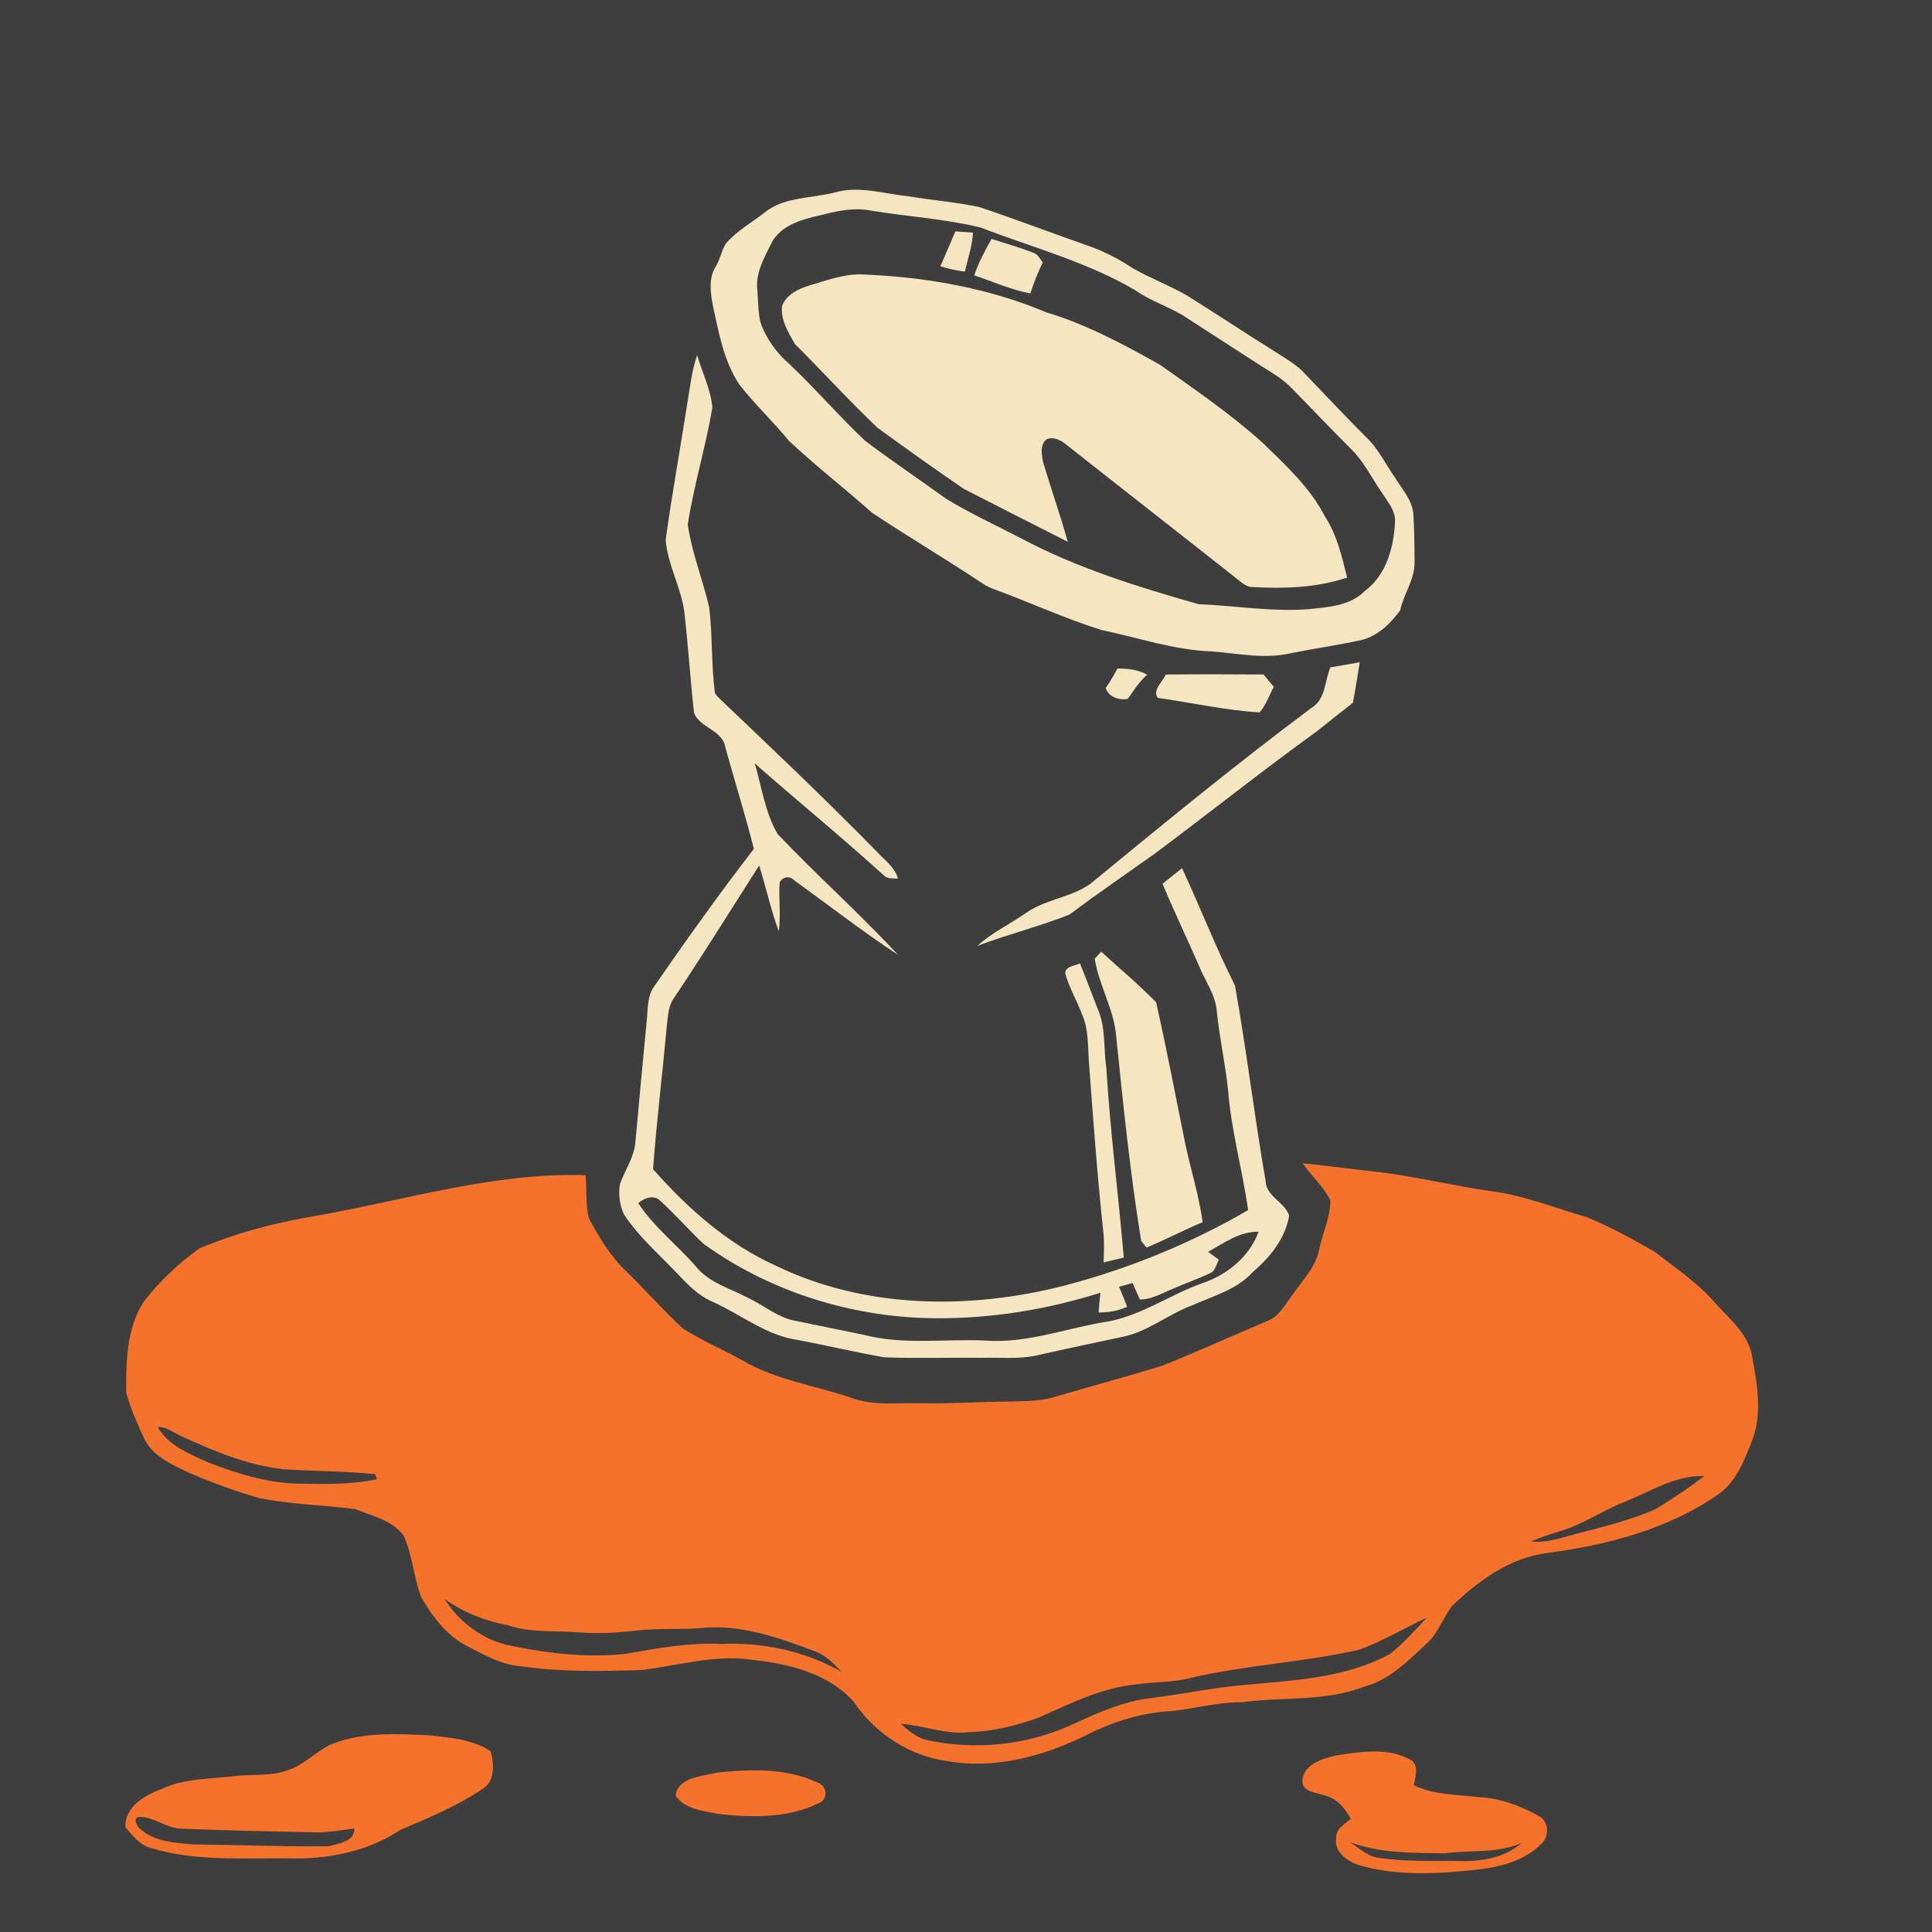<?xml version="1.0" encoding="UTF-8" standalone="no"?>
<svg
   xmlns:dc="http://purl.org/dc/elements/1.1/"
   xmlns:cc="http://creativecommons.org/ns#"
   xmlns:rdf="http://www.w3.org/1999/02/22-rdf-syntax-ns#"
   xmlns:svg="http://www.w3.org/2000/svg"
   xmlns="http://www.w3.org/2000/svg"
   xmlns:sodipodi="http://sodipodi.sourceforge.net/DTD/sodipodi-0.dtd"
   xmlns:inkscape="http://www.inkscape.org/namespaces/inkscape"
   width="1280"
   height="1280"
   viewBox="0 0 1024 1024"
   version="1.1"
   id="svg2"
   inkscape:version="0.48.1 "
   sodipodi:docname="kill_in_dodge_cooldown.svg">
  <defs
     id="defs52" />
  <sodipodi:namedview
     pagecolor="#ffffff"
     bordercolor="#666666"
     borderopacity="1"
     objecttolerance="10"
     gridtolerance="10"
     guidetolerance="10"
     inkscape:pageopacity="0"
     inkscape:pageshadow="2"
     inkscape:window-width="1920"
     inkscape:window-height="1018"
     id="namedview50"
     showgrid="false"
     fit-margin-top="0"
     fit-margin-left="0"
     fit-margin-right="0"
     fit-margin-bottom="0"
     inkscape:zoom="0.6609375"
     inkscape:cx="466.00473"
     inkscape:cy="640"
     inkscape:window-x="-8"
     inkscape:window-y="-8"
     inkscape:window-maximized="1"
     inkscape:current-layer="layer1"
     inkscape:snap-page="true" />
  <g
     inkscape:groupmode="layer"
     id="layer1"
     inkscape:label="background">
    <rect
       style="fill:#3e3e3e;fill-opacity:1;fill-rule:nonzero;stroke:none"
       id="rect3012"
       width="1280"
       height="1280"
       x="0"
       y="0"
       transform="scale(0.8,0.8)" />
  </g>
  <g
     inkscape:groupmode="layer"
     id="layer2"
     inkscape:label="foreground">
    <path
       style="fill:#f5e5c1"
       d="m 451.95,100.575 c -3.307,0.103 -6.61,0.565 -9.9,1.55 -12.44,3.1 -26.695,2.15 -37.075,10.75 -6.8,5.28 -14.565,9.555 -20.225,16.175 -2.34,3.82 -3.095,8.39 -5.375,12.25 -3.72,5.68 -2.885,12.885 -1.825,19.225 3.24,14.92 5.82,30.675 14.5,43.575 8.22,10.36 17.83,19.5 26.25,29.7 14.12,13.18 29.41,25.085 43.85,37.925 18.86,12.58 38.4,24.125 57.3,36.625 2.2,1.46 4.44,2.955 7,3.775 19.12,7.02 37.73,15.59 57.15,21.75 19.5,3.98 38.58,10.735 58.6,11.375 13.88,1.08 27.985,4.22 41.825,1 12.44,-2.52 25.055,-4.26 37.475,-7 8.84,-2.16 15.45,-8.66 20.65,-15.8 1.84,-8.68 7.7,-16.275 7.6,-25.375 -0.04,-8.6 -0.11,-17.22 -0.65,-25.8 -0.7,-7.54 -6.205,-13.255 -9.925,-19.475 -4.42,-6.22 -7.805,-13.2 -12.925,-18.9 -12.38,-12.34 -24.3,-25.095 -36.4,-37.675 -4.68,-4.24 -10.255,-7.29 -15.475,-10.75 -15.16,-9.42 -30.01,-19.34 -45.15,-28.8 -9.46,-5.44 -19.76,-9.265 -29.2,-14.725 -6.52,-4.36 -13.5,-7.98 -20.8,-10.8 -20.06,-7.02 -39.935,-14.595 -60.075,-21.375 -12.34,-2.68 -24.985,-3.585 -37.425,-5.725 -9.87,-0.96 -19.854,-3.783 -29.775,-3.475 z m 1.475,10.375 c 2.923,-0.06 5.848,0.168 8.75,0.775 19.12,3.12 38.61,4.265 57.45,8.825 27.6,10.66 56.605,18.235 82.225,33.375 8.52,6.02 18.78,8.865 27.4,14.725 13.36,8.7 26.82,17.27 40.2,25.95 5.2,3.24 10.575,6.39 14.875,10.85 10.6,10.8 21.005,21.82 31.725,32.5 6.94,6.78 11.1,15.665 16.6,23.525 2.8,4.48 6.735,8.82 6.775,14.4 -0.56,13.78 -4.42,28.78 -16.1,37.4 -7.68,7.82 -19.14,8.475 -29.4,9.575 -19.62,1.56 -39.14,-1.825 -58.7,-2.625 -32.28,-9.2 -64.66,-19.215 -94.4,-35.075 -13.1,-6.84 -26.58,-12.98 -39.2,-20.7 -14.34,-10.3 -29,-20.185 -43.1,-30.825 -13.76,-12.98 -26.155,-27.405 -39.875,-40.425 -6.96,-5.98 -12.58,-13.675 -15.6,-22.375 -1.28,-5.52 -1.185,-11.255 -1.625,-16.875 -1.26,-9.62 4.16,-18.2 8.2,-26.5 6.54,-9.9 18.685,-11.76 29.325,-14.4 4.75,-1.113 9.603,-1.999 14.475,-2.1 z"
       id="path6"
       inkscape:connector-curvature="0" />
    <path
       d="m 506.38,122.62 c 3.12,0.22 6.22,0.44 9.34,0.68 -0.44,7.06 -2.7,13.82 -4.34,20.66 -4.4,-0.54 -8.74,-1.5 -12.98,-2.8 2.7,-6.16 5.34,-12.36 7.98,-18.54 z"
       id="path10"
       inkscape:connector-curvature="0"
       style="fill:#f5e5c1" />
    <path
       d="m 516.36,145.96 c 2.24,-6.8 5.68,-13.1 9.2,-19.3 7.42,2.34 14.94,4.48 22.2,7.36 2.42,0.74 3.44,3.3 4.94,5.1 -2.66,5.26 -4.7,10.8 -6.6,16.38 -10.3,-1.84 -19.84,-6.32 -29.74,-9.54 z"
       id="path12"
       inkscape:connector-curvature="0"
       style="fill:#f5e5c1" />
    <path
       d="m 428.88,151.36 c 8.86,-2.6 17.76,-6 27.14,-5.94 33.6,1.24 67.36,6.98 98.46,20.08 21.3,6.42 41.02,17 60.34,27.82 18.56,13.2 37.46,26.08 54.42,41.38 12.28,11.94 25.22,23.8 33.14,39.26 6.34,9.72 8.84,21.1 11.64,32.16 -16.12,5.44 -33.36,5.96 -50.18,5.02 -2.4,0.12 -4.34,-1.34 -6.12,-2.66 -30.56,-24.2 -61.34,-48.14 -91.94,-72.32 -3.04,-2.54 -6.96,-4.98 -11.04,-3.34 -3.78,2.88 -2.6,8.52 -1.74,12.54 4.18,13.98 8.98,27.78 12.98,41.82 -18.38,-9.34 -36.8,-18.62 -55.14,-28.06 -15.44,-10.48 -30.6,-21.44 -45.74,-32.38 -15.08,-14.34 -29.08,-29.78 -43.84,-44.46 -3.48,-6.16 -7.62,-12.8 -6.74,-20.18 2.38,-5.98 8.56,-9 14.36,-10.74 z"
       id="path14"
       inkscape:connector-curvature="0"
       style="fill:#f5e5c1" />
    <path
       style="fill:#f5e5c1"
       d="m 369.5,188.225 c -2.96,8.46 -3.745,17.415 -5.325,26.175 -3.68,23.94 -8.07,47.75 -11.35,71.75 1,13 8.005,24.81 9.825,37.75 2.1,17.92 3.2,35.98 5.2,53.9 3.04,8.12 15.22,9.065 16.6,18.325 4.94,17.96 10.565,35.74 15.125,53.8 -18.36,23.74 -35.745,48.19 -52.825,72.85 -3.98,5.56 -3.31,12.735 -4.05,19.175 -2.08,21.36 -4.04,42.72 -6,64.1 -0.84,7.88 -5.72,14.49 -8.2,21.85 -0.78,5.24 -0.03,10.835 2.15,15.675 6.46,9.84 15.06,17.975 23.3,26.275 7.48,7.32 14.04,16.085 24,20.225 15.02,6.8 28.44,17.92 45.2,20.2 15.22,2.84 30.265,6.525 45.525,9.125 17.12,0.68 34.285,0.055 51.425,0.275 9.98,-0.26 20.125,0.88 29.925,-1.4 14.56,-3.3 29.15,-6.375 43.75,-9.475 14.04,-2.44 25.135,-12.185 38.275,-17.025 11.12,-4.92 23.62,-8.265 32,-17.625 9.1,-7.72 17.205,-17.735 19.225,-29.775 -2.16,-7.26 -12.295,-10.175 -12.475,-18.475 -6,-34.44 -10.07,-69.195 -16.25,-103.575 -10.26,-20.3 -18.415,-41.595 -28.075,-62.175 -3.42,2.78 -6.845,5.525 -10.325,8.225 6.14,14.76 13.095,29.165 19.475,43.825 3.16,7.88 8.6,14.955 9.3,23.675 1.38,14.08 4.535,27.915 5.975,41.975 1.68,21.46 7.645,42.305 10.625,63.525 -30.34,17.66 -63.295,31.08 -97.275,40 -50.2,12.88 -105.605,12.425 -152.925,-10.475 -25.54,-11.48 -46.82,-30.42 -65.2,-51.2 1.86,-25.22 4.975,-50.345 7.275,-75.525 0.62,-5.06 0.62,-10.56 3.6,-14.9 15.62,-23.2 30.295,-46.99 45.375,-70.55 3.6,11.6 6.255,23.51 10.375,34.95 1.22,-8.62 -0.165,-17.305 0.475,-25.925 1.58,-3.2 5.445,-3.7 7.825,-1.1 18.28,13.22 36.11,27.075 54.95,39.475 -20.52,-22.14 -43.19,-42.28 -63.95,-64.2 -6.52,-11.36 -8.36,-24.795 -12,-37.275 22.6,19.84 45.875,38.9 68.175,59.1 1.96,2.3 5.09,1.69 7.75,1.95 -1.74,-6.14 -7.205,-9.915 -11.325,-14.375 -27.38,-28.02 -55.885,-54.955 -84.225,-81.975 -0.38,-0.5 -1.12,-1.5 -1.5,-2 -2,-15.1 -1.19,-30.4 -3.05,-45.5 -3.42,-14.7 -9.17,-28.87 -11.35,-43.85 3.24,-20.84 9.53,-41.18 13.05,-62 -0.86,-9.62 -5.395,-18.535 -8.075,-27.775 z M 345.325,634.6 c 1.511,-0.051 3.002,0.38 4.3,1.55 8.08,7.3 15.225,15.54 23.125,23 35.56,25.72 79.43,39.29 123.25,39.55 29.56,0.2 59.09,-4.625 87.25,-13.525 -0.42,3.46 -0.75,6.975 -0.95,10.475 5.2,0 10.405,-0.83 15.125,-3.05 -1.38,-3.56 -2.82,-7.075 -4.3,-10.575 2.38,-0.68 4.75,-1.34 7.15,-2 1.28,2.9 2.595,5.785 3.875,8.725 6.32,0.04 11.82,-3.375 17.5,-5.675 6.46,-2.88 13.17,-5.135 19.55,-8.175 2.98,-1.14 3.39,-4.71 4.85,-7.15 -1.42,-1.06 -4.28,-3.215 -5.7,-4.275 8.36,-4.62 16.705,-10.845 26.725,-10.625 -4.8,13.12 -16.39,22.62 -29.35,27.1 -18.22,6.36 -34.355,18.545 -53.875,21.025 -20.56,3.68 -40.74,11.205 -61.9,9.525 -21.32,-0.92 -43.1,2.44 -64,-3 -11.98,-2.48 -23.95,-4.91 -35.95,-7.35 -9.7,-1.6 -17.2,-8.45 -25.9,-12.45 -9.4,-4.98 -20.45,-7.89 -27.35,-16.55 -9.9,-11.4 -22.235,-20.8 -30.475,-33.5 1.938,-1.562 4.532,-2.965 7.05,-3.05 z"
       id="path16"
       inkscape:connector-curvature="0" />
    <path
       d="m 705.16,353.7 c 5.2,-0.8 10.36,-1.78 15.54,-2.72 -1.24,7.16 -2.22,14.36 -3.64,21.5 -6.5,5.02 -12.86,10.2 -19.3,15.28 -28.96,20.88 -56.86,43.2 -85.48,64.52 -15.16,10.78 -30.52,21.3 -45.42,32.46 -15.98,6.34 -32.8,10.5 -48.9,16.6 7.78,-7.04 17.38,-11.54 25.94,-17.52 11.16,-7.9 26.14,-8.1 36.46,-17.38 37.76,-31.06 75.6,-62.02 114.78,-91.28 7.58,-4.46 6.86,-14.24 10.02,-21.46 z"
       id="path18"
       inkscape:connector-curvature="0"
       style="fill:#f5e5c1" />
    <path
       d="m 592.24,354.36 c 5.44,-0.02 10.98,0.52 15.8,3.26 -4.22,3.62 -7.14,8.34 -10.3,12.82 -4.52,0.78 -10.2,-0.94 -11.7,-5.76 2.28,-3.3 4.36,-6.74 6.2,-10.32 z"
       id="path20"
       inkscape:connector-curvature="0"
       style="fill:#f5e5c1" />
    <path
       d="m 613.66,369.9 c -3.04,-4.16 2.62,-8.54 4.22,-12.38 17.28,-0.2 34.58,-0.14 51.86,-0.02 1.78,2.2 3.58,4.38 5.42,6.56 -2.5,4.48 -4.12,9.64 -7.56,13.52 -18.1,-1.08 -35.98,-5.16 -53.94,-7.68 z"
       id="path22"
       inkscape:connector-curvature="0"
       style="fill:#f5e5c1" />
    <path
       d="m 580.22,508.14 c 0.86,-0.92 2.6,-2.8 3.46,-3.72 9.68,8.96 19.94,17.36 29.1,26.84 5.66,25.1 10.44,50.44 15.58,75.66 2.96,13.64 7.14,27.02 9.08,40.86 -10.06,4.16 -19.68,9.3 -29.76,13.44 -0.7,-0.86 -2.14,-2.6 -2.84,-3.48 -5.78,-35.76 -9.48,-71.84 -13.18,-107.86 -0.98,-14.6 -9.2,-27.46 -11.44,-41.74 z"
       id="path24"
       inkscape:connector-curvature="0"
       style="fill:#f5e5c1" />
    <path
       d="m 564.66,516.2 c -0.4,-4.14 5.08,-4.22 7.72,-5.58 3.26,7.88 6.22,15.86 9.3,23.82 4.54,9.86 3.1,20.98 4.7,31.48 2,33.62 6.4,67.06 9.24,100.62 -3.56,0.86 -7.12,1.72 -10.68,2.54 0.16,-5.2 0.42,-10.4 -0.1,-15.58 -3.28,-30.48 -5.5,-61.06 -7.76,-91.62 -0.54,-7.94 -0.16,-16.2 -3.34,-23.68 -2.78,-7.42 -6.88,-14.36 -9.08,-22 z"
       id="path26"
       inkscape:connector-curvature="0"
       style="fill:#f5e5c1" />
    <path
       style="fill:#f4722b"
       d="m 690.45,616.55 c 4.62,6.78 11.185,12.32 14.725,19.8 -0.18,9.08 -4.285,17.585 -6.125,26.425 -1.96,9.44 -9.17,16.275 -14.35,23.975 -3.8,4.88 -6.79,11.095 -12.95,13.375 -18.58,7.88 -36.98,16.185 -55.7,23.725 -18.58,5.72 -37.41,10.735 -56.05,16.275 -7.76,2.42 -15.935,2.6 -23.975,2.7 -16,0.1 -31.975,1.245 -47.975,0.925 -12.48,-0.38 -25.385,1.59 -37.325,-3.05 -19.2,-6.52 -39.885,-9.33 -57.525,-19.85 -10.32,-5.76 -21.36,-10.33 -31.3,-16.75 -10.38,-9.58 -19.705,-20.27 -29.825,-30.15 -8.5,-7.96 -14.54,-18.12 -20,-28.3 -1.86,-7.42 -0.885,-15.24 -1.725,-22.8 -48.36,-1.48 -94.995,13.09 -142.175,21.45 -21.42,3.5 -42.51,8.98 -62.55,17.4 -11.1,8.04 -21.24,17.565 -29.6,28.425 -8.98,14.12 -9.245,31.7 -9.125,47.9 2.16,8.22 5.725,16.165 9.225,23.925 4.76,10.14 15.58,14.64 25.1,19.1 11.84,5.02 23.965,9.48 36.325,13 16.76,3.38 33.95,3.605 50.85,5.825 8.92,3.66 19.66,5.89 25.6,14.15 4.6,10.26 5.235,21.845 9.175,32.325 5.92,10.42 13.61,20.635 24.55,26.175 8.88,4.62 17.925,9.78 28.125,10.6 21.16,3.12 42.605,2.67 63.925,2.05 19.32,-2.28 38.535,-8.265 58.175,-5.525 19.5,2.08 40.775,6.95 54.375,22.15 11.24,16.68 29.39,28.85 49.45,31.55 25.42,4.6 51.26,-2.46 74,-13.7 13.08,-6.68 27.295,-11.25 41.975,-12.55 13.54,-0.78 26.63,-5.03 40.25,-4.85 21.78,-3.02 44.565,-0.185 65.425,-8.425 13.5,-3.62 23.265,-14.005 33.225,-23.125 5.66,-5.48 8.205,-13.13 12.825,-19.35 14.02,-13.48 30.71,-25.725 50.55,-28.225 31.66,-4.22 63.745,-12.445 90.325,-30.825 9.56,-6.44 13.825,-17.52 17.925,-27.8 6,-14.52 3.135,-30.675 0.375,-45.575 -2,-11.94 -11.87,-19.7 -19.45,-28.2 -9.3,-10.8 -21.29,-18.75 -32.45,-27.45 -11.56,-6.6 -23.325,-13.045 -35.625,-18.125 -17.02,-4.9 -33.64,-11.68 -51.3,-13.9 -18.34,-2.62 -36.385,-6.92 -54.725,-9.5 -14.88,-1.68 -29.75,-3.64 -44.65,-5.2 z M 83.575,756.35 c 4.38,-0.16 7.94,2.655 11.7,4.475 17.52,8.04 35.64,15.8 55,17.9 16.18,1.06 32.435,0.98 48.575,2.6 0.24,0.66 0.685,1.995 0.925,2.675 -13.72,3 -27.865,2.59 -41.825,2.35 -16.72,-0.36 -32.84,-5.525 -48.3,-11.525 -9.64,-4.44 -20.575,-8.755 -26.075,-18.475 z m 818.3,25.95 c 0.469,-0.002 0.927,0.01 1.4,0.025 -8.12,6.36 -16.805,11.965 -25.525,17.425 -13.14,5.8 -27.165,9.315 -41.025,12.875 -8.28,2.06 -16.525,5.32 -25.225,4.4 4.72,-2.12 9.685,-3.73 14.625,-5.25 12.54,-3.54 23.285,-11.185 35.325,-15.925 13.136,-5.27 25.878,-13.478 40.425,-13.55 z M 235.625,847.5 c 9.98,7.06 21.43,11.695 33.45,13.875 12.6,4.28 25.98,2.775 39,3.875 9.94,0.76 19.9,0.03 29.8,-1.05 11.34,-1.34 22.815,-0.315 34.175,-1.375 20.46,-1.9 40.285,4.985 59.125,12.125 6.16,1.92 10.6,6.76 15,11.2 -19.36,-11.06 -42,-15.845 -64.2,-14.825 -17.18,-0.8 -34.13,2.35 -50.95,5.35 -19.7,1.92 -39.68,-0.135 -59,-4.175 -15.06,-2.48 -28.32,-12.22 -36.4,-25 z m 520.65,9.85 c -6.24,6.7 -12.37,13.6 -19.55,19.3 -24.72,13.42 -53.355,14.03 -80.675,16.75 -15.48,1.56 -30.76,4.75 -46.2,6.65 -14.22,1.62 -27.42,7.525 -40.3,13.425 -24.6,11.58 -53.02,14.585 -79.5,8.525 -4.88,-1.64 -8.86,-5.03 -12.7,-8.35 12.32,0.78 24.145,5.995 36.625,4.375 12.56,-0.3 24.845,-3.475 36.625,-7.675 16.5,-7.3 33.035,-15.785 51.275,-17.525 9.34,-1.54 18.955,-0.95 28.175,-3.25 29.84,-7.14 60.725,-8.395 90.625,-15.275 12.34,-4.56 23.74,-11.31 35.6,-16.95 z"
       id="path28"
       inkscape:connector-curvature="0" />
    <path
       style="fill:#f4722b"
       d="m 207.775,919.15 c -11.281,0.075 -22.512,1.25 -33,5.725 -7.9,3.92 -14.015,10.975 -22.675,13.475 -8.86,3.3 -18.45,1.825 -27.65,3.025 -12.9,1.54 -26.415,1.075 -38.475,6.675 -9.06,3.4 -19.725,9.195 -19.525,20.375 3.88,4.56 7.79,9.715 13.95,11.175 23.2,6.96 47.73,5.15 71.65,5.35 20.8,0.7 42.46,-3.28 60,-15 15.04,-6.44 30.32,-12.625 43.9,-21.925 6.62,-4.04 5.805,-13.175 4.225,-19.675 -9.3,-6.52 -21.255,-7.16 -32.175,-8.6 -6.675,-0.285 -13.456,-0.645 -20.225,-0.6 z m -133.85,43.875 c 7.14,-0.2 13.305,5.24 20.425,6.1 24.52,1.12 49.065,1.515 73.625,2.075 6.66,0 13.22,-1.305 19.8,-2.025 0.16,7.06 -8.51,7.955 -13.75,9.375 -23.96,0.28 -47.915,-0.74 -71.875,-1 -9.52,-0.78 -20.22,-1.43 -27.7,-8.05 -1.86,-1.18 -4.325,-6.395 -0.525,-6.475 z"
       id="path40"
       inkscape:connector-curvature="0" />
    <path
       style="fill:#f4722b"
       d="m 728.725,928.325 c -6.95,-0.04 -14.04,1.085 -20.7,2.125 -7.22,1.64 -17.215,4.7 -17.775,13.5 0.14,6.28 7.805,5.92 12.125,7.8 6.4,1.44 10.555,6.805 13.575,12.225 -3.1,2.86 -8.065,5.165 -7.725,10.125 -1.3,7.58 6.165,12.72 12.525,14.6 19.9,5.68 40.985,4.565 61.325,2.325 12.54,-1.26 25.905,-4.615 35.025,-13.875 4.24,-3.86 3.845,-12.08 -1.575,-14.7 -9.66,-5.28 -20.325,-9.42 -31.425,-9.9 -11.66,-1.46 -23.93,-1.1 -34.75,-6.3 0.7,-4.28 2.685,-9.335 -0.775,-12.975 -6.1,-3.7 -12.9,-4.91 -19.85,-4.95 z m -13.15,48.05 c 16.06,6.08 33.495,5.645 50.375,5.925 13.5,-1.88 27.645,0.19 40.425,-5.45 -9.68,8.72 -23.955,10.11 -36.475,9.45 -12.88,0.02 -25.82,0.32 -38.6,-1.5 -6.18,-0.64 -10.805,-5.125 -15.725,-8.425 z"
       id="path42"
       inkscape:connector-curvature="0" />
    <path
       d="m 380.88,939.42 c 17.38,-1.78 36.08,-2.28 52.24,5.28 5.36,1.68 6.2,8.98 0.68,11.08 -16.3,8.02 -35.5,7.6 -53.18,5.64 -7.86,-1.6 -17.58,-2.46 -22.52,-9.62 1.1,-10.08 14.88,-10.46 22.78,-12.38 z"
       id="path44"
       inkscape:connector-curvature="0"
       style="fill:#f4722b" />
  </g>
</svg>
